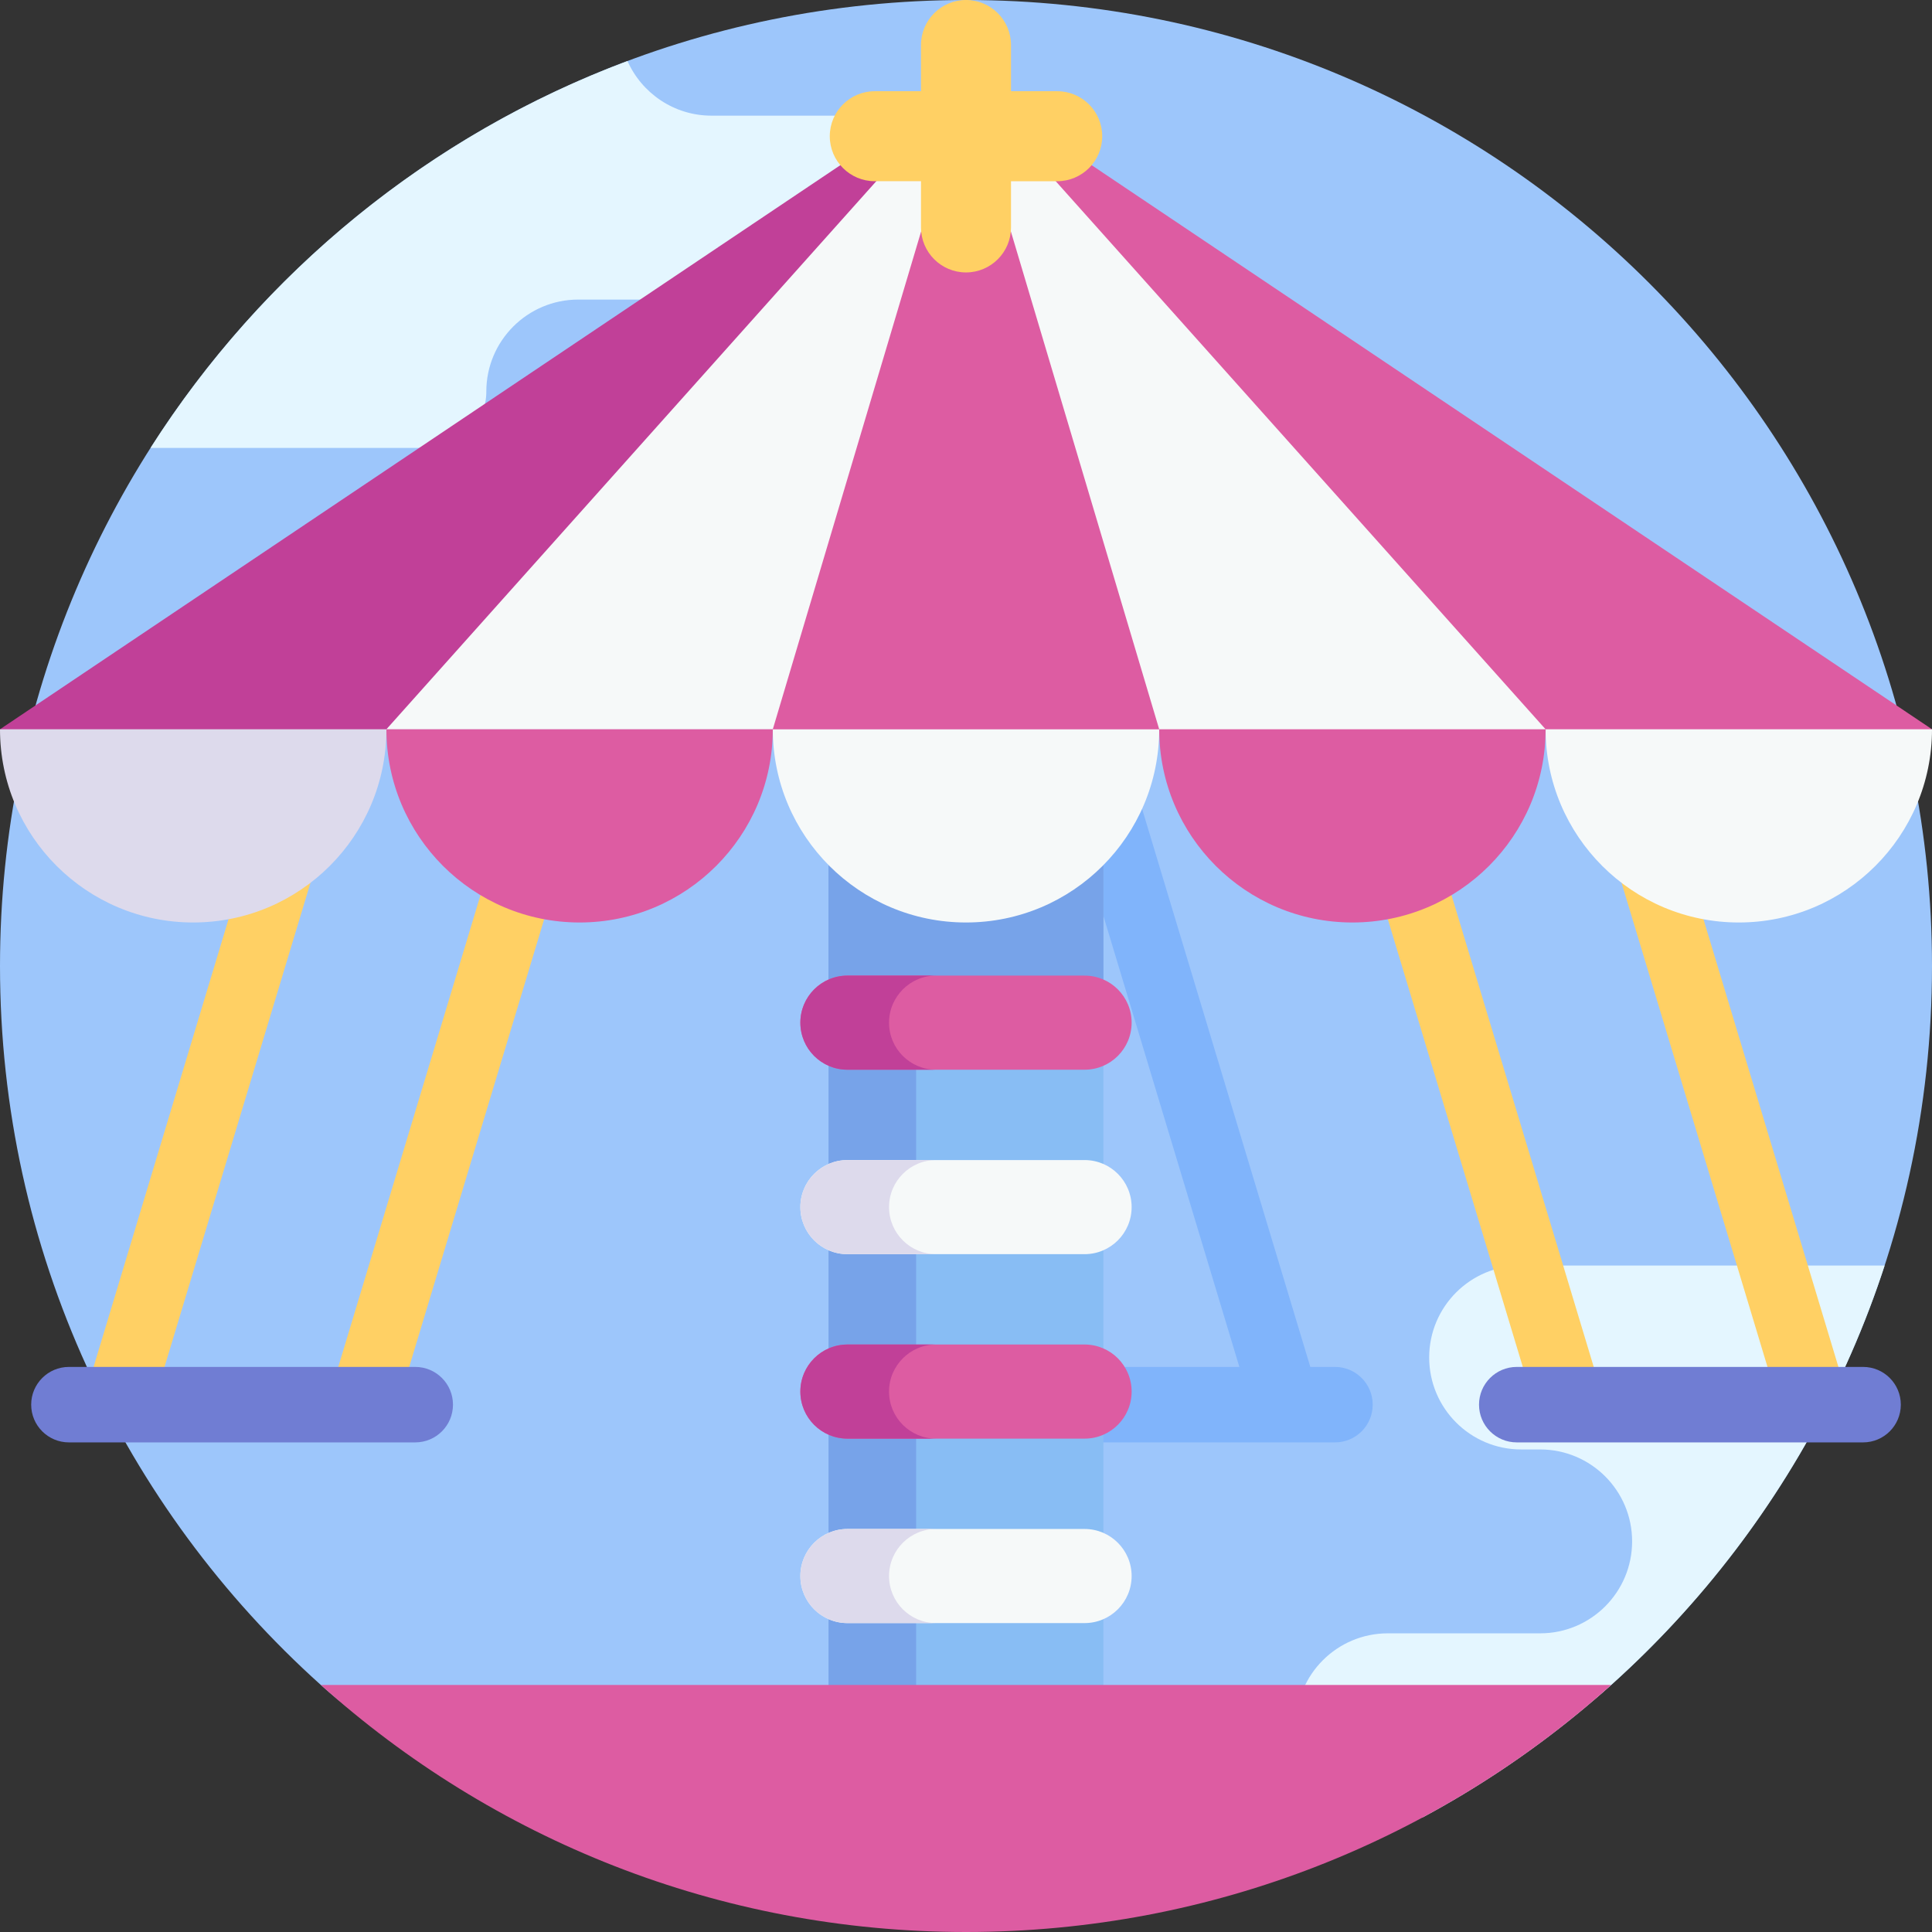 <!-- icon666.com - MILLIONS vector ICONS FREE --><svg id="Capa_1" enable-background="new 0 0 512 512" viewBox="0 0 512 512" xmlns="http://www.w3.org/2000/svg"><rect x="0" y="0" width="512" height="512" fill="#333333" stroke="none"/><g><path d="m512 256c0 75.66-32.83 143.66-85.02 190.53-45.33 40.7-105.26 38.45-170.98 38.45s-125.65 2.25-170.98-38.45c-52.19-46.87-85.02-114.87-85.02-190.53 0-141.38 114.62-256 256-256s256 114.62 256 256z" fill="#9dc6fb"/><path d="m499.45 335.38c-20.53 63.02-64.85 115.29-122.35 146.21h-9.3c-6.73 0-12.82-2.73-17.23-7.14s-7.14-10.5-7.14-17.23c0-13.46 10.91-24.37 24.37-24.37h40.36c6.73 0 12.82-2.73 17.23-7.14s7.14-10.5 7.14-17.23c0-13.45-10.91-24.36-24.37-24.36h-5.04c-6.73 0-12.82-2.73-17.23-7.14s-7.14-10.5-7.14-17.23c0-13.46 10.91-24.37 24.37-24.37z" fill="#e4f6ff"/><path d="m258.6 55.46c-.23 13.38-11.53 23.93-24.91 23.93h-80.44c-6.73 0-12.82 2.73-17.23 7.14s-7.14 10.5-7.14 17.23v.17c-.06 8.22-6.92 14.77-15.14 14.77h-52.54s-9.89 0-21.3 0c29.65-46.57 73.94-82.91 126.39-102.53 3.79 8.53 12.34 14.48 22.28 14.48h45.67c6.73 0 12.82 2.73 17.23 7.14 4.5 4.51 7.26 10.77 7.13 17.67z" fill="#e4f6ff"/><path d="m102.716 381.249h-83.645l61.235-203.141 17.235 5.195-54.245 179.946h46.046l55.81-185.141 17.234 5.195z" fill="#ffd064"/><path d="m492.929 381.249h-83.645l-59.67-197.946 17.234-5.195 55.81 185.141h46.046l-54.245-179.946 17.235-5.195z" fill="#ffd064"/><path d="m401.956 382.249h91.781c5.523 0 10-4.477 10-10s-4.477-10-10-10h-91.781c-5.523 0-10 4.477-10 10s4.477 10 10 10z" fill="#707dd3"/><path d="m353.78 362.249h-6.535l-55.508-184.141-17.234 5.195 53.942 178.946h-46.045l-55.508-184.141-17.234 5.195 53.942 178.946h-1.6c-5.523 0-10 4.477-10 10s4.477 10 10 10h91.781c5.523 0 10-4.477 10-10s-4.478-10-10.001-10z" fill="#80b4fb"/><path d="m110.044 382.249h-91.781c-5.523 0-10-4.477-10-10s4.477-10 10-10h91.781c5.523 0 10 4.477 10 10s-4.477 10-10 10z" fill="#707dd3"/><path d="m219.587 201.655h72.826v249.406h-72.826z" fill="#88bdf4"/><path d="m219.587 201.655h72.826v72.826h-72.826z" fill="#77a3e9"/><path d="m219.587 201.655h23.197v249.406h-23.197z" fill="#77a3e9"/><g><path d="m287.425 283.485h-62.85c-6.887 0-12.47-5.583-12.47-12.47 0-6.887 5.583-12.47 12.47-12.47h62.85c6.887 0 12.47 5.583 12.47 12.47 0 6.887-5.583 12.47-12.47 12.47z" fill="#dd5ca2"/><path d="m248.075 283.485h-23.5c-6.89 0-12.47-5.58-12.47-12.47 0-3.44 1.4-6.56 3.65-8.81 2.26-2.26 5.37-3.66 8.82-3.66h23.5c-3.45 0-6.56 1.4-8.82 3.66-2.25 2.25-3.65 5.37-3.65 8.81 0 6.89 5.58 12.47 12.47 12.47z" fill="#c14098"/></g><g><path d="m287.425 332.368h-62.85c-6.887 0-12.47-5.583-12.47-12.47 0-6.887 5.583-12.47 12.47-12.47h62.85c6.887 0 12.47 5.583 12.47 12.47 0 6.887-5.583 12.47-12.47 12.47z" fill="#f6f9f9"/><path d="m248.075 332.368h-23.5c-6.89 0-12.47-5.58-12.47-12.47 0-3.44 1.4-6.56 3.65-8.81 2.26-2.26 5.37-3.66 8.82-3.66h23.5c-3.45 0-6.56 1.4-8.82 3.66-2.25 2.25-3.65 5.37-3.65 8.81 0 6.89 5.58 12.47 12.47 12.47z" fill="#dddaec"/></g><g><path d="m287.425 381.252h-62.85c-6.887 0-12.47-5.583-12.47-12.47 0-6.887 5.583-12.47 12.47-12.47h62.85c6.887 0 12.47 5.583 12.47 12.47 0 6.887-5.583 12.47-12.47 12.47z" fill="#dd5ca2"/><path d="m248.075 381.252h-23.5c-6.89 0-12.47-5.58-12.47-12.47 0-3.44 1.4-6.56 3.65-8.81 2.26-2.26 5.37-3.66 8.82-3.66h23.5c-3.45 0-6.56 1.4-8.82 3.66-2.25 2.25-3.65 5.37-3.65 8.81 0 6.89 5.58 12.47 12.47 12.47z" fill="#c14098"/></g><g><path d="m287.425 430.135h-62.85c-6.887 0-12.47-5.583-12.47-12.47 0-6.887 5.583-12.47 12.47-12.47h62.85c6.887 0 12.47 5.583 12.47 12.47 0 6.887-5.583 12.47-12.47 12.47z" fill="#f6f9f9"/><path d="m248.075 430.135h-23.5c-6.89 0-12.47-5.58-12.47-12.47 0-3.44 1.4-6.56 3.65-8.81 2.26-2.26 5.37-3.66 8.82-3.66h23.5c-3.45 0-6.56 1.4-8.82 3.66-2.25 2.25-3.65 5.37-3.65 8.81 0 6.89 5.58 12.47 12.47 12.47z" fill="#dddaec"/></g><path d="m204.8 193.267c0 28.277-22.923 51.2-51.2 51.2s-51.2-22.923-51.2-51.2l66.559-23.535z" fill="#dd5ca2"/><path d="m409.6 193.267c0 28.277-22.923 51.2-51.2 51.2s-51.2-22.923-51.2-51.2l66.559-23.535z" fill="#dd5ca2"/><path d="m307.2 193.267c0 28.277-22.923 51.2-51.2 51.2s-51.2-22.923-51.2-51.2l66.559-23.535z" fill="#f6f9f9"/><path d="m409.6 193.267c0 28.277 22.923 51.2 51.2 51.2s51.2-22.923 51.2-51.2l-66.559-23.535z" fill="#f6f9f9"/><path d="m102.4 193.267c0 28.277-22.923 51.2-51.2 51.2s-51.2-22.923-51.2-51.2l66.559-23.535z" fill="#dddaec"/><path d="m256.972 193.267h255.028l-256-171.847" fill="#dd5ca2"/><path d="m256 21.42-256 171.847h256.972" fill="#c14098"/><path d="m256 21.42-153.6 171.847h307.2z" fill="#f6f9f9"/><path d="m256 21.42-51.2 171.847h102.4z" fill="#dd5ca2"/><path d="m280.172 24.172h-12.246v-12.246c0-6.587-5.339-11.926-11.926-11.926-6.587 0-11.926 5.339-11.926 11.926v12.246h-12.246c-6.587 0-11.926 5.34-11.926 11.926s5.339 11.926 11.926 11.926h12.246v12.246c0 6.587 5.34 11.926 11.926 11.926 6.587 0 11.926-5.34 11.926-11.926v-12.245h12.246c6.587 0 11.926-5.34 11.926-11.926s-5.339-11.927-11.926-11.927z" fill="#ffd064"/><path d="m426.98 446.53c-45.33 40.7-105.26 65.47-170.98 65.47s-125.65-24.77-170.98-65.47z" fill="#dd5ca2"/></g></svg>